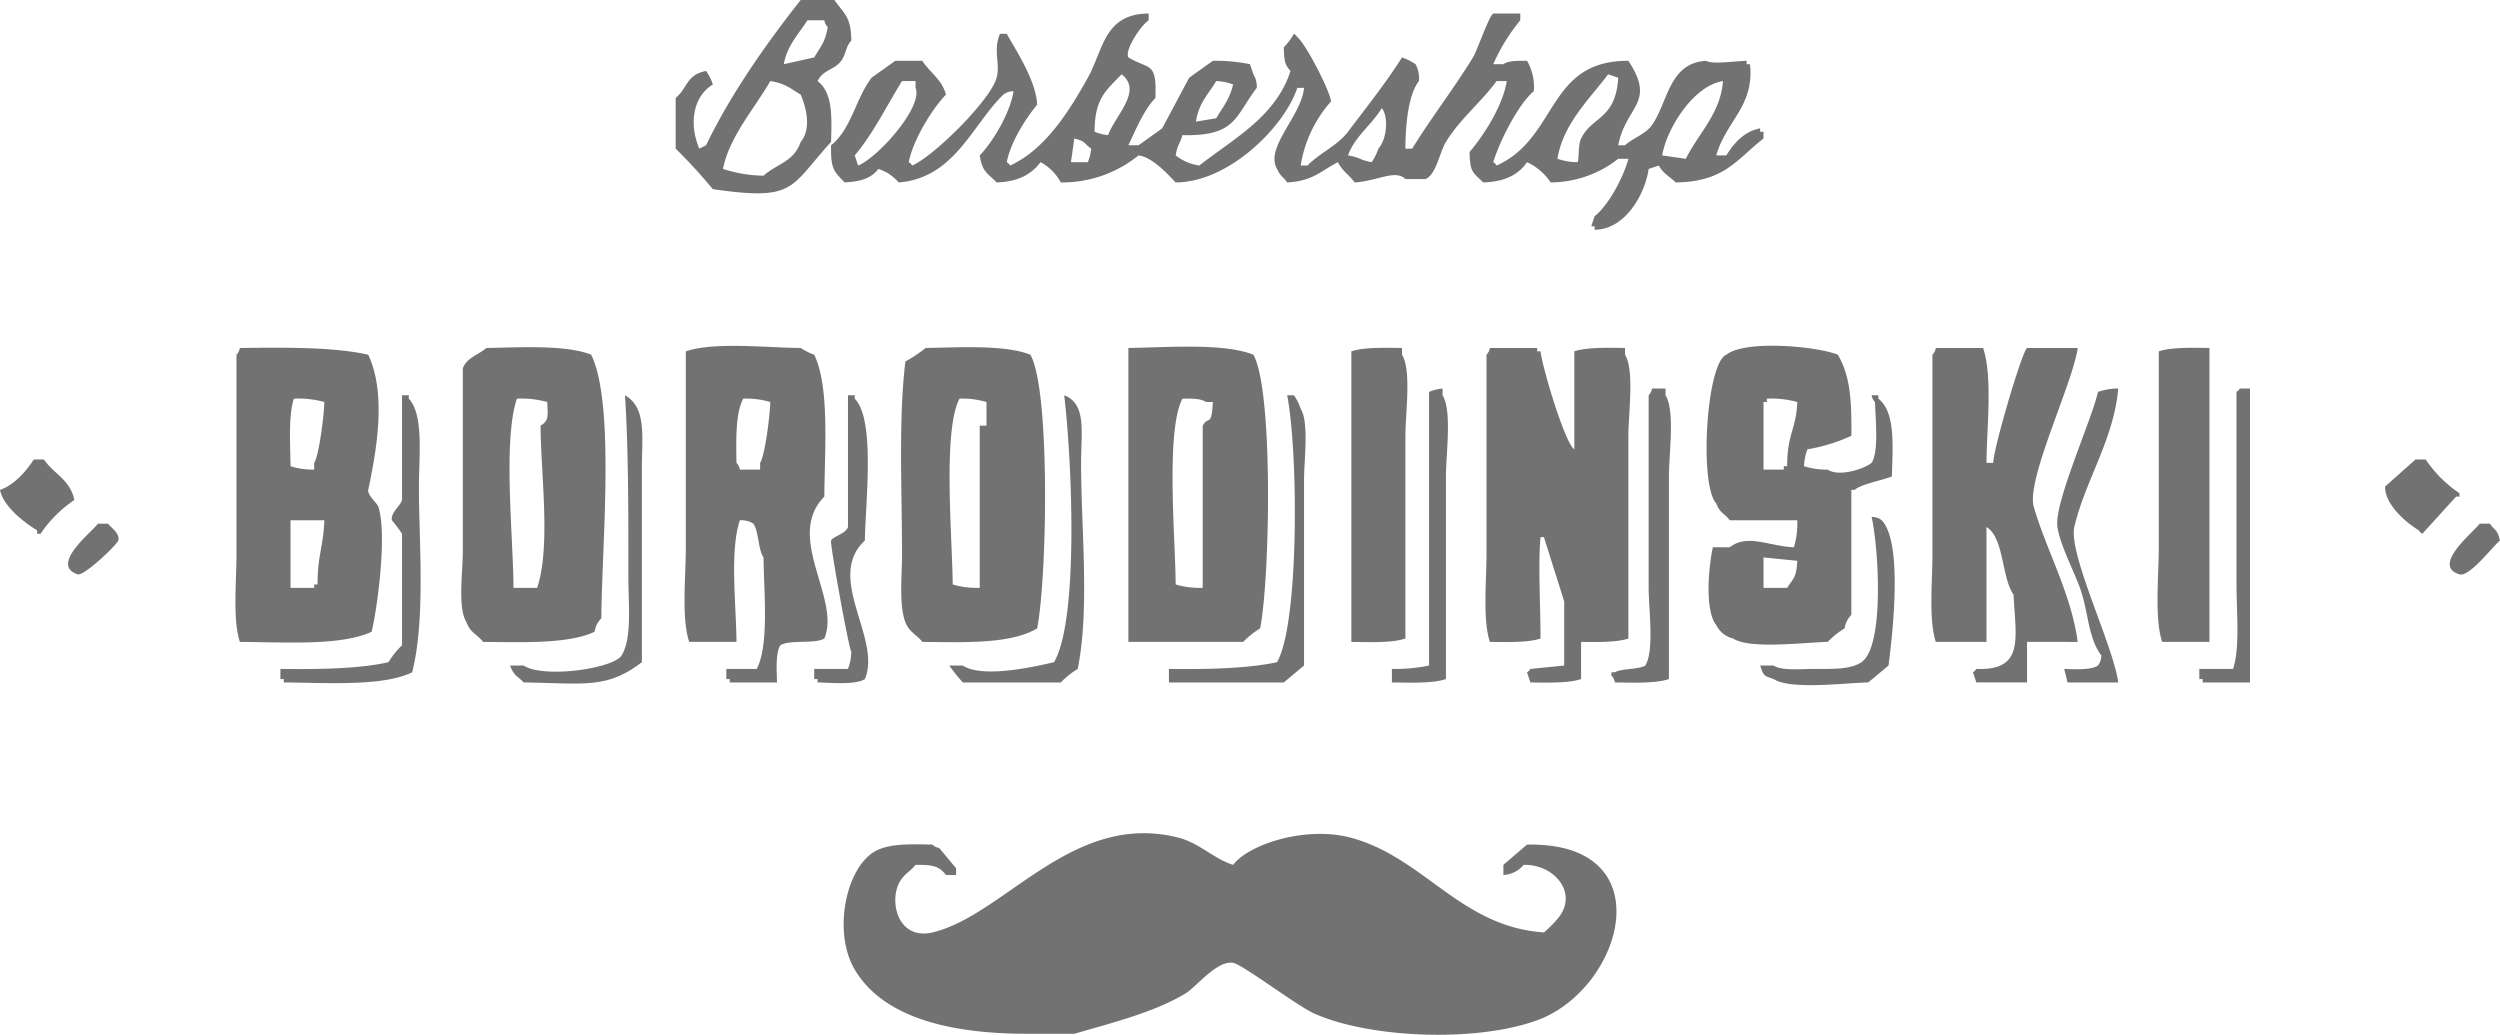 <svg xmlns="http://www.w3.org/2000/svg" width="370" height="153.156" viewBox="0 0 370 153.156"><defs><style>.cls-1{fill:#727272;fill-rule:evenodd}</style></defs><path id="new_vector_shape_done" class="cls-1" d="M533.5 129h5c1.385 2.055 2.431 2.317 2.5 6-.842.87-.746 1.956-1.5 3-.986 1.366-2.662 1.275-3.5 3 2.205 1.7 2.122 4.962 2 9-6.23 6.854-5.252 8.749-17.5 7a80.111 80.111 0 0 0-5.5-6v-7.5c1.835-1.542 1.523-3.41 4.5-4a7.507 7.507 0 0 1 1 2c-2.987 1.852-3.541 5.894-2 9.5l1-.5c3.712-7.709 8.964-15.1 14-21.5zM638 141h-1.5c-2.25 3.083-5.39 5.568-7.5 9-.957 1.557-1.392 4.739-3 5.5h-3c-1.482-1.474-4.147.3-7.5.5-.877-1.165-1.742-1.59-2.5-3-2.523 1.3-3.677 2.8-7.5 3-.642-.917-.984-.856-1.5-2-1.835-3.2 3.635-7.853 4-12h-1c-1.881 5.751-10.128 13.981-18 14-1.233-1.282-3.436-3.738-5.5-4a17.929 17.929 0 0 1-11.5 4 7.359 7.359 0 0 0-3-3c-1.357 1.83-3.37 2.9-6.5 3-1.327-1.392-2.115-1.469-2.5-4 1.982-2.051 4.494-6.266 5-9.5a2.417 2.417 0 0 0-1.5.5c-4.6 4.446-7.243 12.373-15.5 13a6.6 6.6 0 0 0-3-2c-1.089 1.408-2.608 1.869-5 2-1.579-1.657-2.068-1.925-2-5.5 3-2.4 3.648-6.919 6-10l3.5-2.5h4c1.137 1.748 2.918 2.775 3.5 5-2.062 2.136-4.894 6.758-5.5 10a1.417 1.417 0 0 1 .5.5c3.263-1.411 11.613-9.708 12.5-13 .575-2.136-.57-3.978.5-6.5h1c1.245 2.274 4.345 6.889 4.5 10.5-1.71 2.021-3.959 5.622-4.5 8.5a1.417 1.417 0 0 1 .5.5c5.242-2.4 8.8-8.147 11.5-13 2.313-4.161 2.407-9.461 9-9.5v1c-1.3.93-3.569 4.445-3 5.5 3.172 1.89 4.2.55 4 6-1.722 1.8-2.884 4.647-4 7h1.5l3.5-2.5 4-7.5 3.5-2.5a25.07 25.07 0 0 1 5.5.5l.5 1.5a3.373 3.373 0 0 1 .5 2c-3.232 4.236-3.021 7.187-11 7-.418 1.45-.7 1.287-1 3a7.407 7.407 0 0 0 3.5 1.5c5.117-4.026 11.3-7.2 13.5-14-.886-.96-.948-1.568-1-3.5a9.51 9.51 0 0 0 1.5-2 1.417 1.417 0 0 1 .5.5c1.165.869 4.723 7.668 5 9.5a18.744 18.744 0 0 0-4.5 9.5h1c1.775-1.825 4.46-2.959 6-5 2.725-3.612 5.586-7.193 8-11a8.862 8.862 0 0 1 2 1 4.325 4.325 0 0 1 .5 2.5c-1.6 2.061-1.988 6.565-2 10h1c2.705-4.393 6.239-9 9-13.5.667-1.085 2.3-6.011 3-6.5h4v1a28.154 28.154 0 0 0-4 6.5h1.5c.775-.525 2.043-.515 3.5-.5a7.648 7.648 0 0 1 1 4.5c-2.353 2-5.029 7.358-6 10.5a1.417 1.417 0 0 1 .5.5c9.115-4.081 7.4-15.562 19.5-15.5 4.147 6.286-.373 6.624-1.5 12.5h1c1.209-1.092 3.066-1.661 4-3 2.4-3.443 2.483-9.166 8-9.5.982.54 3.754.077 6 0v.5h.5c.664 6.219-3.5 8.342-5 13.5h1.5c1.075-1.74 2.587-3.555 5-4v.5h.5v1c-3.958 3.068-5.746 6.418-13 6.5-.991-.981-1.741-1.188-2.5-2.5l-1.5.5c-.523 3.705-3.455 8.989-8 9v-.5h-.5l.5-1.5c2.042-1.593 4.271-5.749 5-8.5h-1.5a16.288 16.288 0 0 1-10 3.5 8.557 8.557 0 0 0-3.5-3c-1.289 1.9-3.373 2.909-6.5 3-1.425-1.492-1.964-1.352-2-4.5 2.117-2.516 4.913-6.822 5.5-10.5zm-107-2.5l4.5-1c.892-1.524 1.659-2.269 2-4.5a1.808 1.808 0 0 1-.5-1h-2.5c-1.289 2.039-2.975 3.674-3.5 6.5zm50 1.5c-2.326 2.409-3.992 3.572-4 8.5a7.084 7.084 0 0 0 2 .5c1.033-2.916 5.175-6.534 2-9zm72 0c-2.644 3.537-6.671 7.309-7.5 12.5a9.146 9.146 0 0 0 3 .5c.216-.619.052-2.58.5-3.5 1.606-3.295 5.12-2.8 5.5-9zm-124 1c-2.233 3.933-6.067 8.22-7 13a20.051 20.051 0 0 0 6 1c2.084-1.831 4.469-2.021 5.5-5 1.586-1.9.873-4.983 0-7-1.524-.892-2.269-1.659-4.5-2zm19.5 0c-2.075 3.324-4.381 7.963-7 11l.5 1.5c2.936-1.182 9.668-8.7 8.5-11.5v-1h-2zm43.5 6l3-.5c.992-1.682 1.946-2.729 2.5-5a7.855 7.855 0 0 0-2.5-.5c-1.194 2-2.555 3.16-3 6zm69 5l3.5.5c1.808-3.683 5.153-6.7 5.5-11.5-4.3.639-8.3 6.925-9 11zm-41.5-7c-1.473 2.47-4 4.2-5 7 1.859.3 1.649.665 3.5 1a7.507 7.507 0 0 0 1-2c1.36-1.582 1.471-4.833.5-6zm-45.5 4.5l-.5 3.5h2.5a7.084 7.084 0 0 0 .5-2c-1.149-.8-.755-1.071-2.5-1.5zm-123.5 31c6.477-.076 14-.163 19 1 2.758 5.868 1.194 14.295 0 20-.155.741 1.341 2 1.5 2.5 1.354 4.272-.242 15.5-1 18.5-4.478 2.1-12.8 1.546-19.5 1.5-1.076-3.249-.5-8.9-.5-13v-29.5a1.808 1.808 0 0 0 .5-1zm36.5 0c5.183-.093 11.832-.479 15.5 1 3.582 7.354 1.548 28.468 1.5 39a3.565 3.565 0 0 0-1 2c-3.868 1.82-10.528 1.547-16.5 1.5-.98-1.258-1.861-1.261-2.5-3-1.273-1.979-.5-7.557-.5-10.5v-27c.564-1.547 2.34-2.017 3.5-3zm43 49.5h-7v-.5h-.5V228h4.5c1.839-3.52 1.061-11.328 1-16.5-.819-1.207-.666-3.741-1.5-5a3.373 3.373 0 0 0-2-.5c-1.519 4.525-.541 12.528-.5 18h-7c-1.163-3.512-.5-9.617-.5-14v-29c4.261-1.432 11.809-.541 17-.5a9.783 9.783 0 0 0 2 1c2.3 4.69 1.554 14 1.5 21-5.892 5.981 2.5 15.163 0 21-1.408.85-5.105.126-6.5 1-.719 1.075-.557 3.654-.5 5.5zm22-49.5c5.183-.093 11.832-.479 15.5 1 2.963 5.187 2.474 33.029 1 40.5-3.863 2.305-10.434 2.071-17 2-.635-.842-1.365-1.158-2-2-1.617-2.117-1-7.361-1-11 0-9.347-.546-19.98.5-28.5a22.229 22.229 0 0 0 3-2zm30 0c5.957-.093 14.142-.749 18.5 1 2.963 5.187 2.474 33.029 1 40.5a12.5 12.5 0 0 0-2.5 2h-17v-43.5zm33 43.5v-43c1.8-.62 4.942-.535 7.5-.5v1c1.424 2.278.5 8.708.5 12v30c-1.928.661-5.307.536-8 .5zm34 0v5.5c-1.8.62-4.942.535-7.5.5l-.5-1.5a1.417 1.417 0 0 0 .5-.5l5-.5V218l-3-9.5h-.5c-.372 3.843-.012 9.77 0 15-1.8.62-4.942.535-7.5.5-1.076-3.249-.5-8.9-.5-13v-29.5a1.808 1.808 0 0 0 .5-1h7v.5h.5c.255 2.376 3.648 13.7 5 14.5V181c1.8-.62 4.942-.535 7.5-.5v1c1.424 2.278.5 8.708.5 12v30c-1.683.579-4.575.534-7 .5zm32-18h-10c-.832-1.1-1.418-1.013-2-2.5-2.544-2.76-1.464-20.82 1.5-22 2.813-2.249 13.515-1.237 16.5 0 1.8 3.061 2.066 6.6 2 12a25.7 25.7 0 0 1-6.5 2 7.855 7.855 0 0 0-.5 2.5 10.75 10.75 0 0 0 3.5.5c1.572 1.1 5.285-.026 6.5-1 1.087-1.661.565-6.43.5-9a1.808 1.808 0 0 1-.5-1h1v.5c2.541 1.975 2.123 6.913 2 11.5-.949.479-4.651 1.152-5.5 2h-.5V220a3.565 3.565 0 0 0-1 2 12.5 12.5 0 0 0-2.5 2c-3.613.082-11.494 1.121-14-.5a3.758 3.758 0 0 1-2.5-2c-1.72-2.147-1.129-8.6-.5-11.5h2.5c2.584-2.047 5.816-.159 9.5 0a12.541 12.541 0 0 0 .5-4zm41.5-25.5c-.681 5.154-7.654 19.456-6.5 23.5 1.8 6.306 5.562 12.876 6.5 20H715v6h-7.5l-.5-1.5a1.417 1.417 0 0 0 .5-.5c7.143.278 5.831-4.481 5.5-11-1.767-2.474-1.382-8.422-4-10v17h-7.5c-1.076-3.249-.5-8.9-.5-13v-29.5a1.808 1.808 0 0 0 .5-1h7c1.432 4.261.541 11.809.5 17h1c.023-2.122 4.247-16.466 5-17h7.5zm19.5 0V224h-7c-1.163-3.512-.5-9.617-.5-14v-29c1.805-.62 4.942-.535 7.5-.5zM621 230v-2a25.07 25.07 0 0 0 5.5-.5V187a7.084 7.084 0 0 1 2-.5v1c1.424 2.278.5 8.708.5 12v30c-1.928.661-5.307.536-8 .5zm38.5-43.5h2v1c1.424 2.278.5 8.708.5 12v30c-1.928.661-5.307.536-8 .5a1.708 1.708 0 0 0-.5-1v-.5h.5c.93-.568 3.579-.413 4.5-1 1.369-2.189.5-8.317.5-11.5v-28.5a1.808 1.808 0 0 0 .5-1zm69 0c-.644 7.55-4.956 13.754-6.5 20.5-.91 3.975 5.8 17.623 6.5 23H721l-.5-2c1.737.066 4.016.167 5-.5a2.546 2.546 0 0 0 .5-1.5c-1.887-2.418-1.942-6.294-3-9.5-.913-2.767-3.029-6.566-3.5-9.5-.555-3.454 5.052-15.771 6-20a9.146 9.146 0 0 1 3-.5zm19.5 0V230h-7v-.5h-.5V228h5c1.033-3.117.5-8.538.5-12.5V187a1.417 1.417 0 0 0 .5-.5h1.5zM456.5 228c5.617.076 11.8-.017 16-1a12.5 12.5 0 0 1 2-2.5V208a19.965 19.965 0 0 0-1.5-2c-.192-1.161 1.262-2.124 1.5-3v-15.5h1v.5c2.232 2.369 1.516 8.454 1.5 13-.027 7.48 1.034 19.594-1 27.5-4.284 2.107-12.482 1.555-19 1.5v-.5h-.5V228zm51-40.5c3.219 1.86 2.5 5.992 2.5 11V227c-5.189 3.993-8.553 3.129-17.5 3-.948-1.016-1.436-.934-2-2.5h2c2.982 1.943 13.3.449 14.5-1.5 1.566-2.548 1-7.6 1-11.5 0-8.986.028-18.789-.5-27zm28 40.5h5a7.855 7.855 0 0 0 .5-2.5c-.391-.588-3.209-16.116-3-16.5.356-.653 2.141-.982 2.5-2v-19.5h1v.5c3.068 3.074 1.592 15.219 1.5 21-5.926 5.5 2.552 14.554 0 20.5-1.322.874-4.847.563-7 .5v-.5h-.5V228zm37-40.5c3.356 1.255 2.5 5.546 2.5 10 0 9.705 1.3 21.726-.5 30.5a12.5 12.5 0 0 0-2.5 2h-14.5a24.655 24.655 0 0 1-2-2.5h2c2.939 1.957 10.934.107 13.5-.5 3.725-6.388 2.616-30.215 1.5-39.5zM588 230v-2c5.669.076 11.707-.053 16-1 3.282-5.614 3.152-31.109 1.5-39.5h1a7.507 7.507 0 0 1 1 2c1.26 2.012.5 7.533.5 10.5v27.5l-3 2.5h-17zm-129.5-42c-.829 2.433-.538 6.762-.5 10a10.75 10.75 0 0 0 3.5.5v-1c.733-1.139 1.479-7.223 1.5-9a14.455 14.455 0 0 0-4.5-.5zm32.5 28h3.5c2.042-6.118.543-16.835.5-24 1.292-.752 1.058-1.5 1-3.5a14.455 14.455 0 0 0-4.5-.5c-2.09 6.277-.54 20.355-.5 28zm34-28c-1.143 2.156-1.062 5.947-1 9.5a1.808 1.808 0 0 1 .5 1h3v-1c.733-1.139 1.479-7.223 1.5-9a12.541 12.541 0 0 0-4-.5zm35 28v-24h1v-3.5a12.541 12.541 0 0 0-4-.5c-2.493 4.82-1.055 20.416-1 27.5a12.541 12.541 0 0 0 4 .5zm33 0v-24c.827-1.522 1.309.3 1.5-3.5h-1c-.775-.525-2.043-.515-3.5-.5-2.493 4.82-1.055 20.416-1 27.5a12.541 12.541 0 0 0 4 .5zm83-17.5h3v-.5h.5c-.015-4.761 1.339-5.454 1.5-9.5a14.455 14.455 0 0 0-4.5-.5v.5h-.5v10zM420 197h1.5c1.48 2.174 3.886 2.967 4.5 6a18.485 18.485 0 0 0-5 5h-.5v-.5c-1.872-1.16-5-3.488-5.5-6 2.083-.688 3.912-2.8 5-4.5zm352.5 0h1.5a18.485 18.485 0 0 0 5 5v.5h-.5l-5 5.5a1.417 1.417 0 0 1-.5-.5c-2.325-1.418-5.1-4.09-5-6.5zm-80.5 8.5a2.417 2.417 0 0 1 1.5.5c3.108 3.261 1.662 16.427 1 21.5l-3 2.5c-3.613.082-11.494 1.121-14-.5-1.54-.519-1.459-.483-2-2h2c1.184.8 4.029.5 6 .5 2.7-.006 5.348.119 7-1 3.4-2.3 2.564-16.682 1.5-21.5zm-234 .5v10h3.5v-.5h.5c-.022-4.246.883-5.719 1-9.5h-5zm-28.5.5h1.5c.4.607 1.805 1.432 1.5 2.5-.181.634-5.083 5.3-6 5-4.2-1.374 2.092-6.26 3-7.5zm352.5 0h1.5c.8 1.149 1.071.755 1.5 2.5-1.035.787-4.5 5.448-6 5-4.25-1.271 2.156-6.317 3-7.5zM676 216h3.5c.919-1.46 1.369-1.452 1.5-4l-5-.5v4.5zm-38.5 42.5V257l3.5-3c20.395-.4 14.237 21.358 1.5 26-9.1 3.315-24.835 2.648-33-1-2.516-1.124-10.6-7.258-12-7.5-2.361-.408-5.458 3.552-7 4.5-4.541 2.794-11.062 4.412-16.5 6h-7c-11.417 0-21.279-2.387-25.5-9.5-3.263-5.5-1.34-15.037 3-17.5 2.093-1.188 5.261-1.064 8.5-1a1.808 1.808 0 0 0 1 .5l2.5 3v1H555c-1.052-1.368-2-1.514-4.5-1.5-.635.842-1.365 1.158-2 2-2.154 2.721-.888 9.263 4.5 8 10.667-2.5 20.78-18.112 36.5-14 3.01.787 5.19 3.125 8 4 2.325-3.065 10.814-5.823 17.5-4 10.823 2.951 16.154 13.161 28.5 14a16.642 16.642 0 0 0 2-2c3.241-3.756-.476-8.136-5-8a4.171 4.171 0 0 1-3 1.5z" transform="translate(-415 -129)"/></svg>